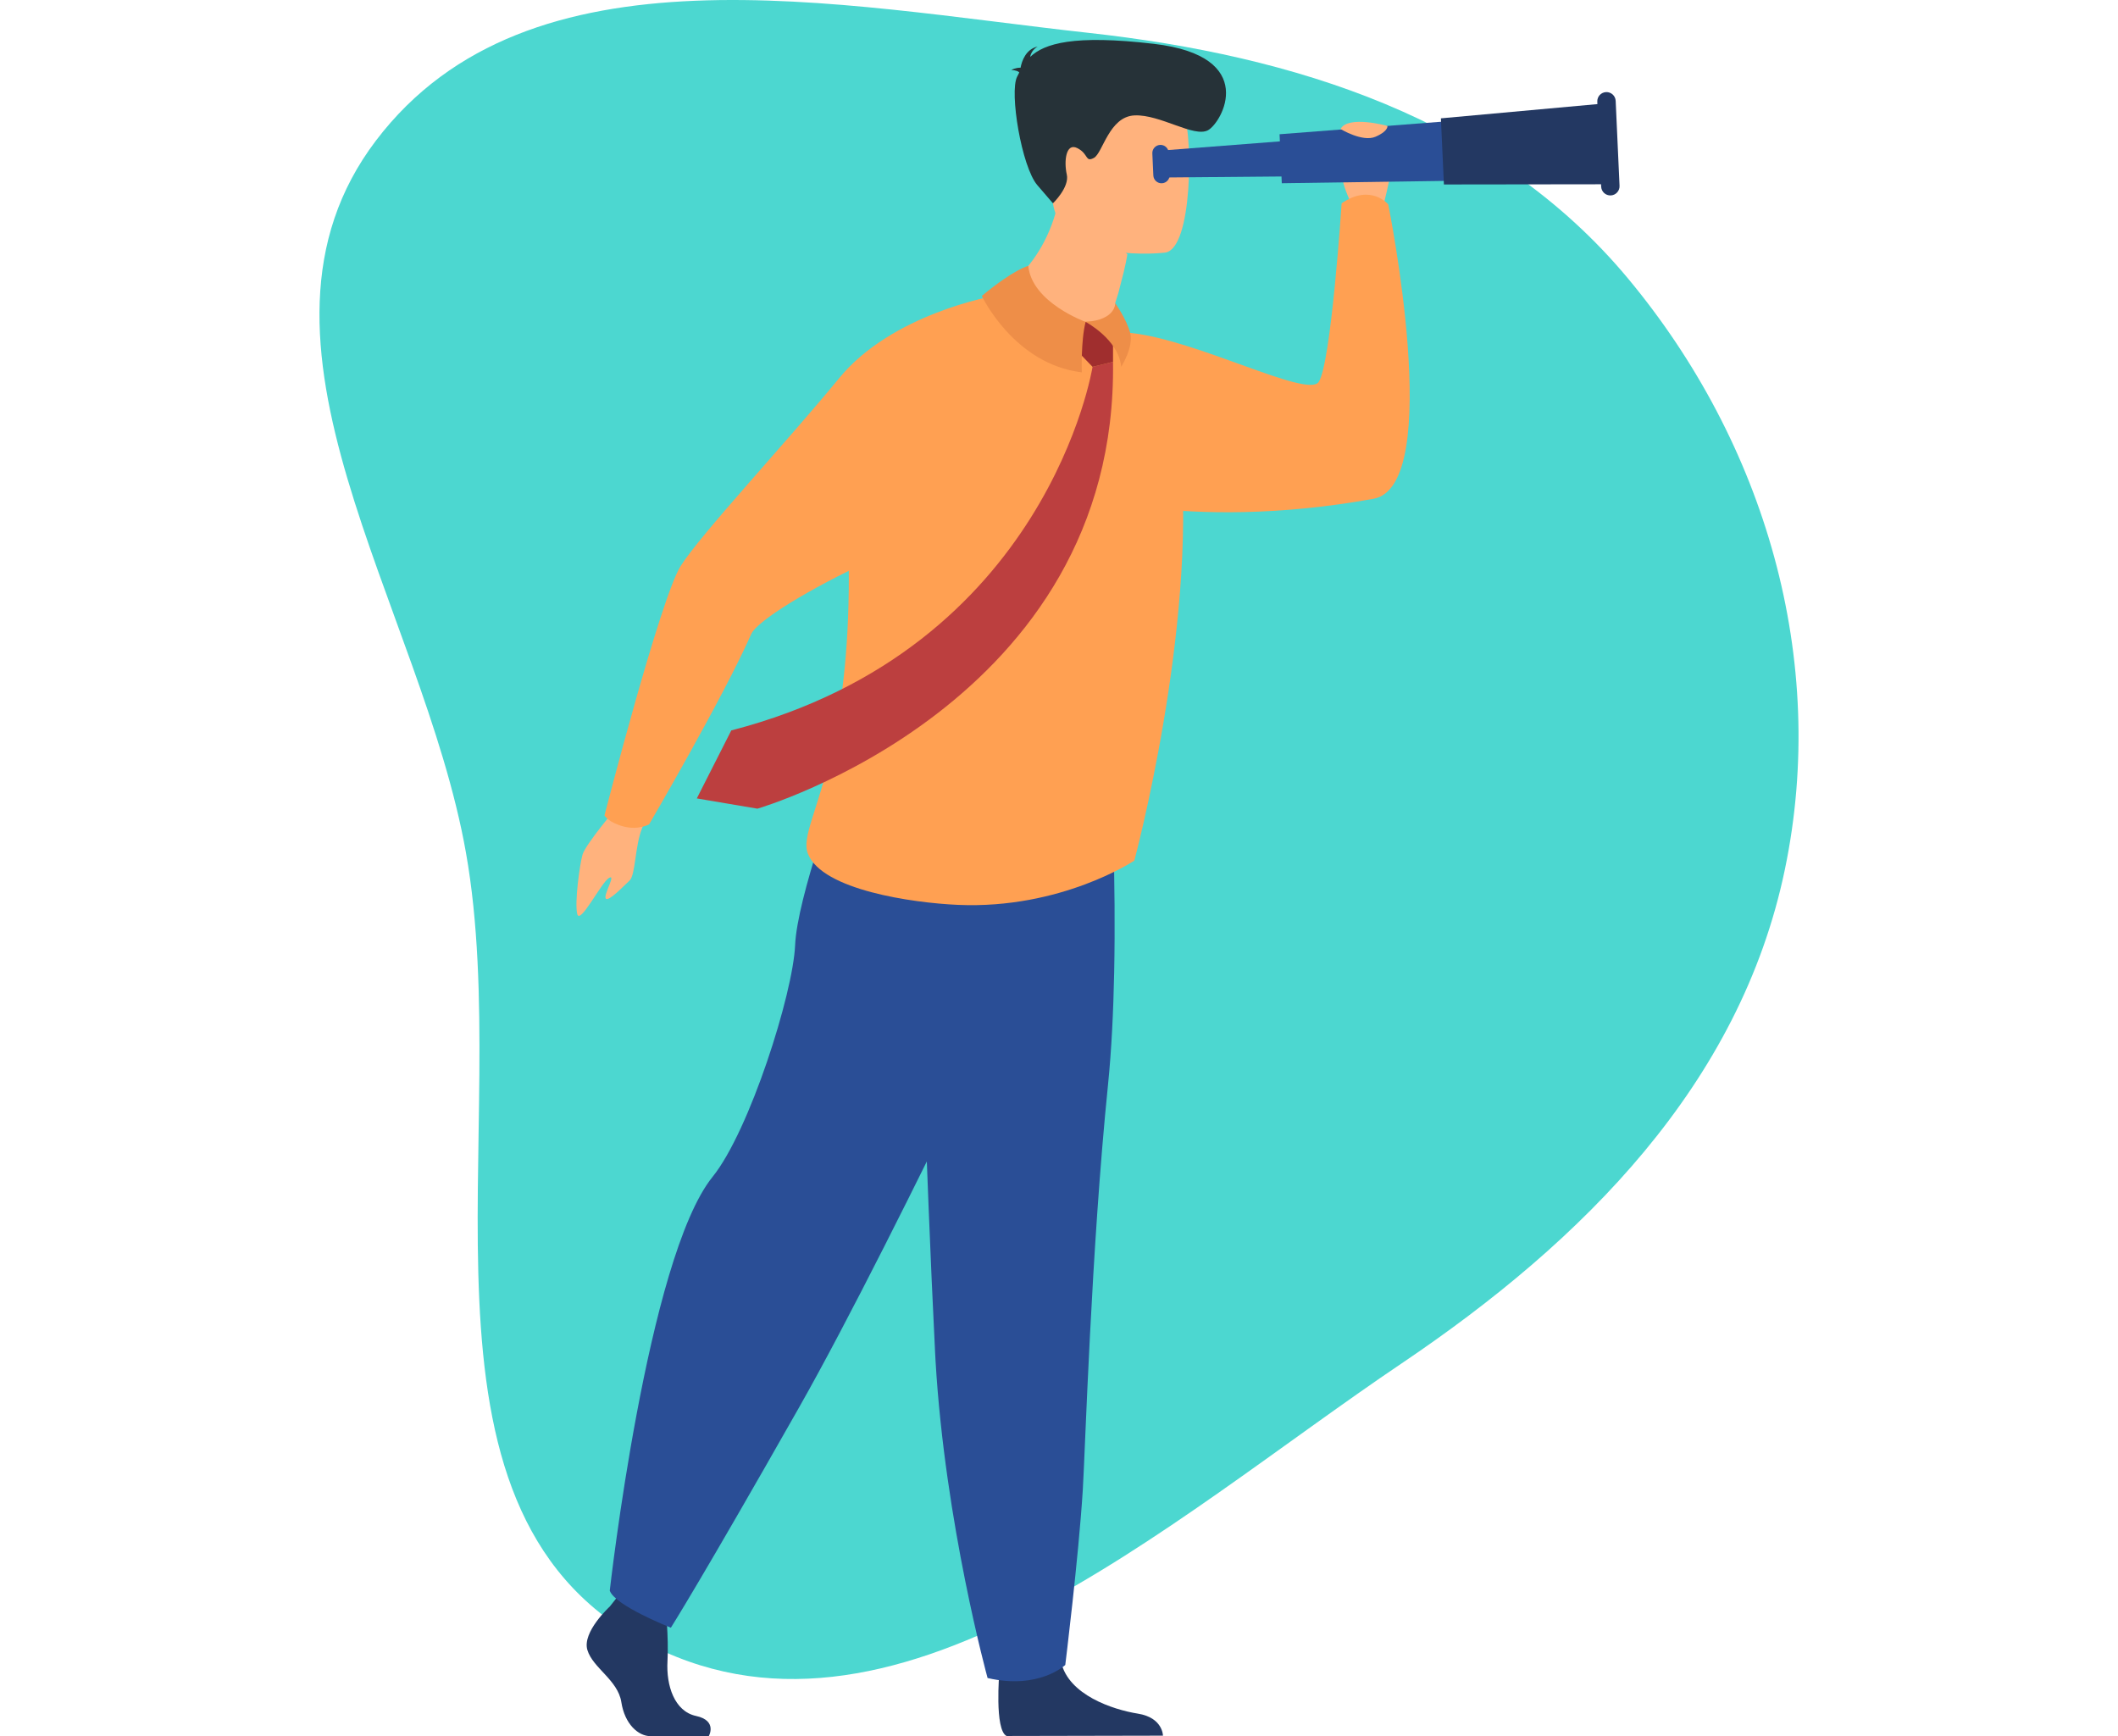 <svg width="366" height="300" viewBox="0 0 366 300" fill="none" xmlns="http://www.w3.org/2000/svg">
<path fill-rule="evenodd" clip-rule="evenodd" d="M188.049 5.672C223.759 9.606 258.308 20.469 281.331 48.126C305.021 76.584 315.994 113.994 308.426 150.28C300.688 187.378 273.604 214.425 242.237 235.569C201.553 262.993 153.927 306.947 110.866 283.454C68.021 260.079 89.049 195.499 80.52 147.339C72.935 104.512 38.696 58.904 64.967 24.293C91.407 -10.541 144.657 0.893 188.049 5.672Z" fill="#4CD7D0"/>
<path d="M233.772 35.64C233.772 35.64 229.321 27.736 233.772 26.127C238.223 24.519 240.237 26.003 240.449 27.802C240.661 29.602 238.754 36.698 238.754 36.698L233.772 35.64Z" fill="#FFB27D"/>
<path d="M237.339 86.192C229.224 87.654 221.763 88.331 215.03 88.482C208.639 88.626 202.902 88.294 197.881 87.71C196.532 87.555 195.239 87.382 193.995 87.195C180.856 85.204 173.603 81.673 173.603 81.673C173.603 81.673 185.607 56.56 195.303 57.524C206.679 58.658 225.958 68.859 227.875 65.999C230.032 62.775 231.839 35.129 231.839 35.129C236.884 31.676 239.894 35.316 239.894 35.316C239.894 35.316 249.745 83.956 237.339 86.192Z" fill="#FFA052"/>
<path d="M172.692 288.95C172.692 288.95 171.827 298.932 173.941 299.971L200.964 299.915C200.964 299.915 200.964 296.798 196.622 296.107C192.281 295.413 184.657 292.875 183.367 287.217C182.076 281.562 172.692 288.95 172.692 288.95Z" fill="#233862"/>
<path d="M192.532 168.125C192.398 174.654 192.084 181.388 191.47 187.437C188.551 216.152 187.525 250.847 187.107 257.534C186.379 269.147 184.085 287.697 184.085 287.697C184.085 287.697 179.532 292.016 170.659 289.955C170.659 289.955 163.305 263.238 161.664 235.105C161.64 234.643 161.613 234.181 161.591 233.716C161.401 229.995 161.201 225.744 160.997 221.157C159.645 190.44 158.177 144.811 158.177 144.811L192.089 136.853C192.084 136.853 192.863 151.853 192.532 168.125Z" fill="#2A4E96"/>
<path d="M106.669 139.421C106.669 139.421 101.151 145.906 100.654 147.704C100.158 149.502 99.274 155.98 99.749 157.927C100.221 159.874 103.89 152.498 105.225 151.712C106.559 150.923 104.224 154.644 104.679 155.267C105.135 155.888 107.769 153.094 108.797 152.15C109.824 151.206 109.722 146.117 110.957 143.11C112.189 140.102 106.669 139.421 106.669 139.421Z" fill="#FFB27D"/>
<path d="M105.373 277.606C105.373 277.606 100.564 281.993 101.502 285.11C102.439 288.227 106.781 290.306 107.368 294.114C107.954 297.922 110.299 300 112.413 300C114.524 300 122.479 300 122.479 300C122.479 300 124.032 297.319 120.28 296.511C116.525 295.703 115.111 291.225 115.344 287.072C115.578 282.915 114.991 277.374 114.991 277.374L107.014 275.527L105.373 277.606Z" fill="#233862"/>
<path d="M186.739 145.507C186.739 145.507 154.995 213.385 138.101 243.168C121.208 272.95 115.929 281.263 115.929 281.263C115.929 281.263 106.25 277.452 105.371 274.856C105.371 274.856 111.831 217.359 123.143 203.342C129.535 195.421 137.044 171.654 137.398 163.344C137.751 155.031 145.165 135.194 145.165 135.194L186.739 145.507Z" fill="#2A4E96"/>
<path d="M196.021 148.706C196.021 148.706 183.398 157.141 165.531 156.357C157.69 156.014 142.136 153.792 139.625 147.56C139.036 146.098 139.467 144.241 140.354 141.389C142.647 133.982 147.997 119.875 146.382 88.598C146.231 85.688 146.314 82.953 146.592 80.39C148.274 64.984 157.108 55.861 165.648 52.88C186.471 45.607 193.413 55.684 193.413 55.684C193.413 55.684 202.617 62.972 204.005 78.181C206.776 108.608 196.021 148.706 196.021 148.706Z" fill="#FFA052"/>
<path d="M171.75 51.138C171.75 51.138 181.304 56.947 191.667 55.304C191.667 55.304 193.715 54.783 192.709 52.379C193.34 50.44 193.265 50.615 193.63 49.172C194.538 45.855 194.816 43.94 194.816 43.94L188.935 37.761L183.364 31.858C181.825 45.969 171.75 51.138 171.75 51.138Z" fill="#FFB27D"/>
<path d="M201.414 43.641C201.414 43.641 183.177 45.918 181.896 34.717C180.615 23.516 177.399 16.267 188.991 14.34C200.582 12.412 203.338 16.437 204.689 20.075C206.036 23.713 206.123 42.76 201.414 43.641Z" fill="#FFB27D"/>
<path d="M176.137 12.52C175.979 12.325 175.607 12.159 174.764 12.082C174.764 12.082 175.456 11.685 176.359 11.697C176.58 10.529 177.284 8.475 179.325 8.047C179.325 8.047 178.217 8.585 178.027 9.828C180.459 7.514 185.541 5.954 199.393 7.575C217.646 9.711 211.169 21.197 208.746 22.504C206.323 23.811 200.501 19.756 196.072 19.939C191.643 20.122 190.562 26.468 189.03 27.286C187.499 28.103 188.146 26.58 186.155 25.587C184.163 24.594 183.841 27.945 184.345 30.15C184.85 32.354 181.954 35.129 181.954 35.129C181.954 35.129 181.954 35.129 179.254 31.992C176.554 28.855 174.387 15.926 175.77 13.24C175.891 13.001 176.013 12.76 176.137 12.52Z" fill="#263238"/>
<path d="M231.836 30.398L200.874 30.673L200.662 26.018L231.53 23.626L231.836 30.398Z" fill="#2A4E96"/>
<path d="M255.209 31.175L221.5 31.661L221.115 23.198L254.73 20.594L255.209 31.175Z" fill="#2A4E96"/>
<path d="M277.942 31.839L249.514 31.875L248.995 20.448L277.306 17.873L277.942 31.839Z" fill="#233862"/>
<path d="M278.346 33.769C279.223 33.73 279.902 32.985 279.863 32.109L279.196 17.43C279.157 16.554 278.412 15.876 277.535 15.914C276.659 15.953 275.979 16.698 276.021 17.574L276.688 32.252C276.727 33.129 277.469 33.807 278.346 33.769Z" fill="#233862"/>
<path d="M200.779 31.666C200 31.703 199.337 31.099 199.303 30.32L199.13 26.512C199.094 25.733 199.698 25.074 200.477 25.037C201.256 25.001 201.918 25.604 201.952 26.383L202.125 30.191C202.162 30.97 201.558 31.632 200.779 31.666Z" fill="#2A4E96"/>
<path d="M171.75 51.138C171.75 51.138 154.177 54.158 145.012 65.34C135.846 76.521 121.103 92.288 117.619 97.809C114.132 103.331 104.455 140.905 104.455 140.905C104.455 140.905 105.093 142.112 107.762 142.815C110.316 143.487 112.169 142.446 112.169 142.446C112.169 142.446 124.989 120.518 129.815 109.565C131.819 105.014 166.49 86.99 179.524 88.856C184.645 89.587 171.75 51.138 171.75 51.138Z" fill="#FFA052"/>
<path d="M231.654 22.295C231.654 22.295 235.433 24.604 237.695 23.628C239.957 22.65 239.757 21.757 239.757 21.757C239.757 21.757 232.925 19.861 231.654 22.295Z" fill="#FFB27D"/>
<path d="M188.799 63.388C188.799 63.388 181.088 112.045 126.372 126.212L120.411 137.963L130.882 139.735C130.882 139.735 193.172 121.7 192.334 62.527L188.799 63.388Z" fill="#BC3F3F"/>
<path d="M187.603 55.62L185.078 55.869V59.521L188.799 63.388L192.337 62.527V57.458L189.795 55.62H187.603Z" fill="#A02E2E"/>
<path d="M177.693 45.945C177.693 45.945 175.249 46.498 169.66 51.138C169.66 51.138 175.219 62.93 186.946 64.342C186.946 64.342 186.756 58.869 187.603 55.623C187.603 55.62 178.309 52.296 177.693 45.945Z" fill="#EE8E48"/>
<path d="M187.603 55.621C187.603 55.621 193.325 58.657 193.749 63.388C193.749 63.388 195.936 59.925 195.303 57.526C194.667 55.127 192.707 52.379 192.707 52.379C192.707 52.379 192.904 55.268 187.603 55.621Z" fill="#EE8E48"/>
</svg>
